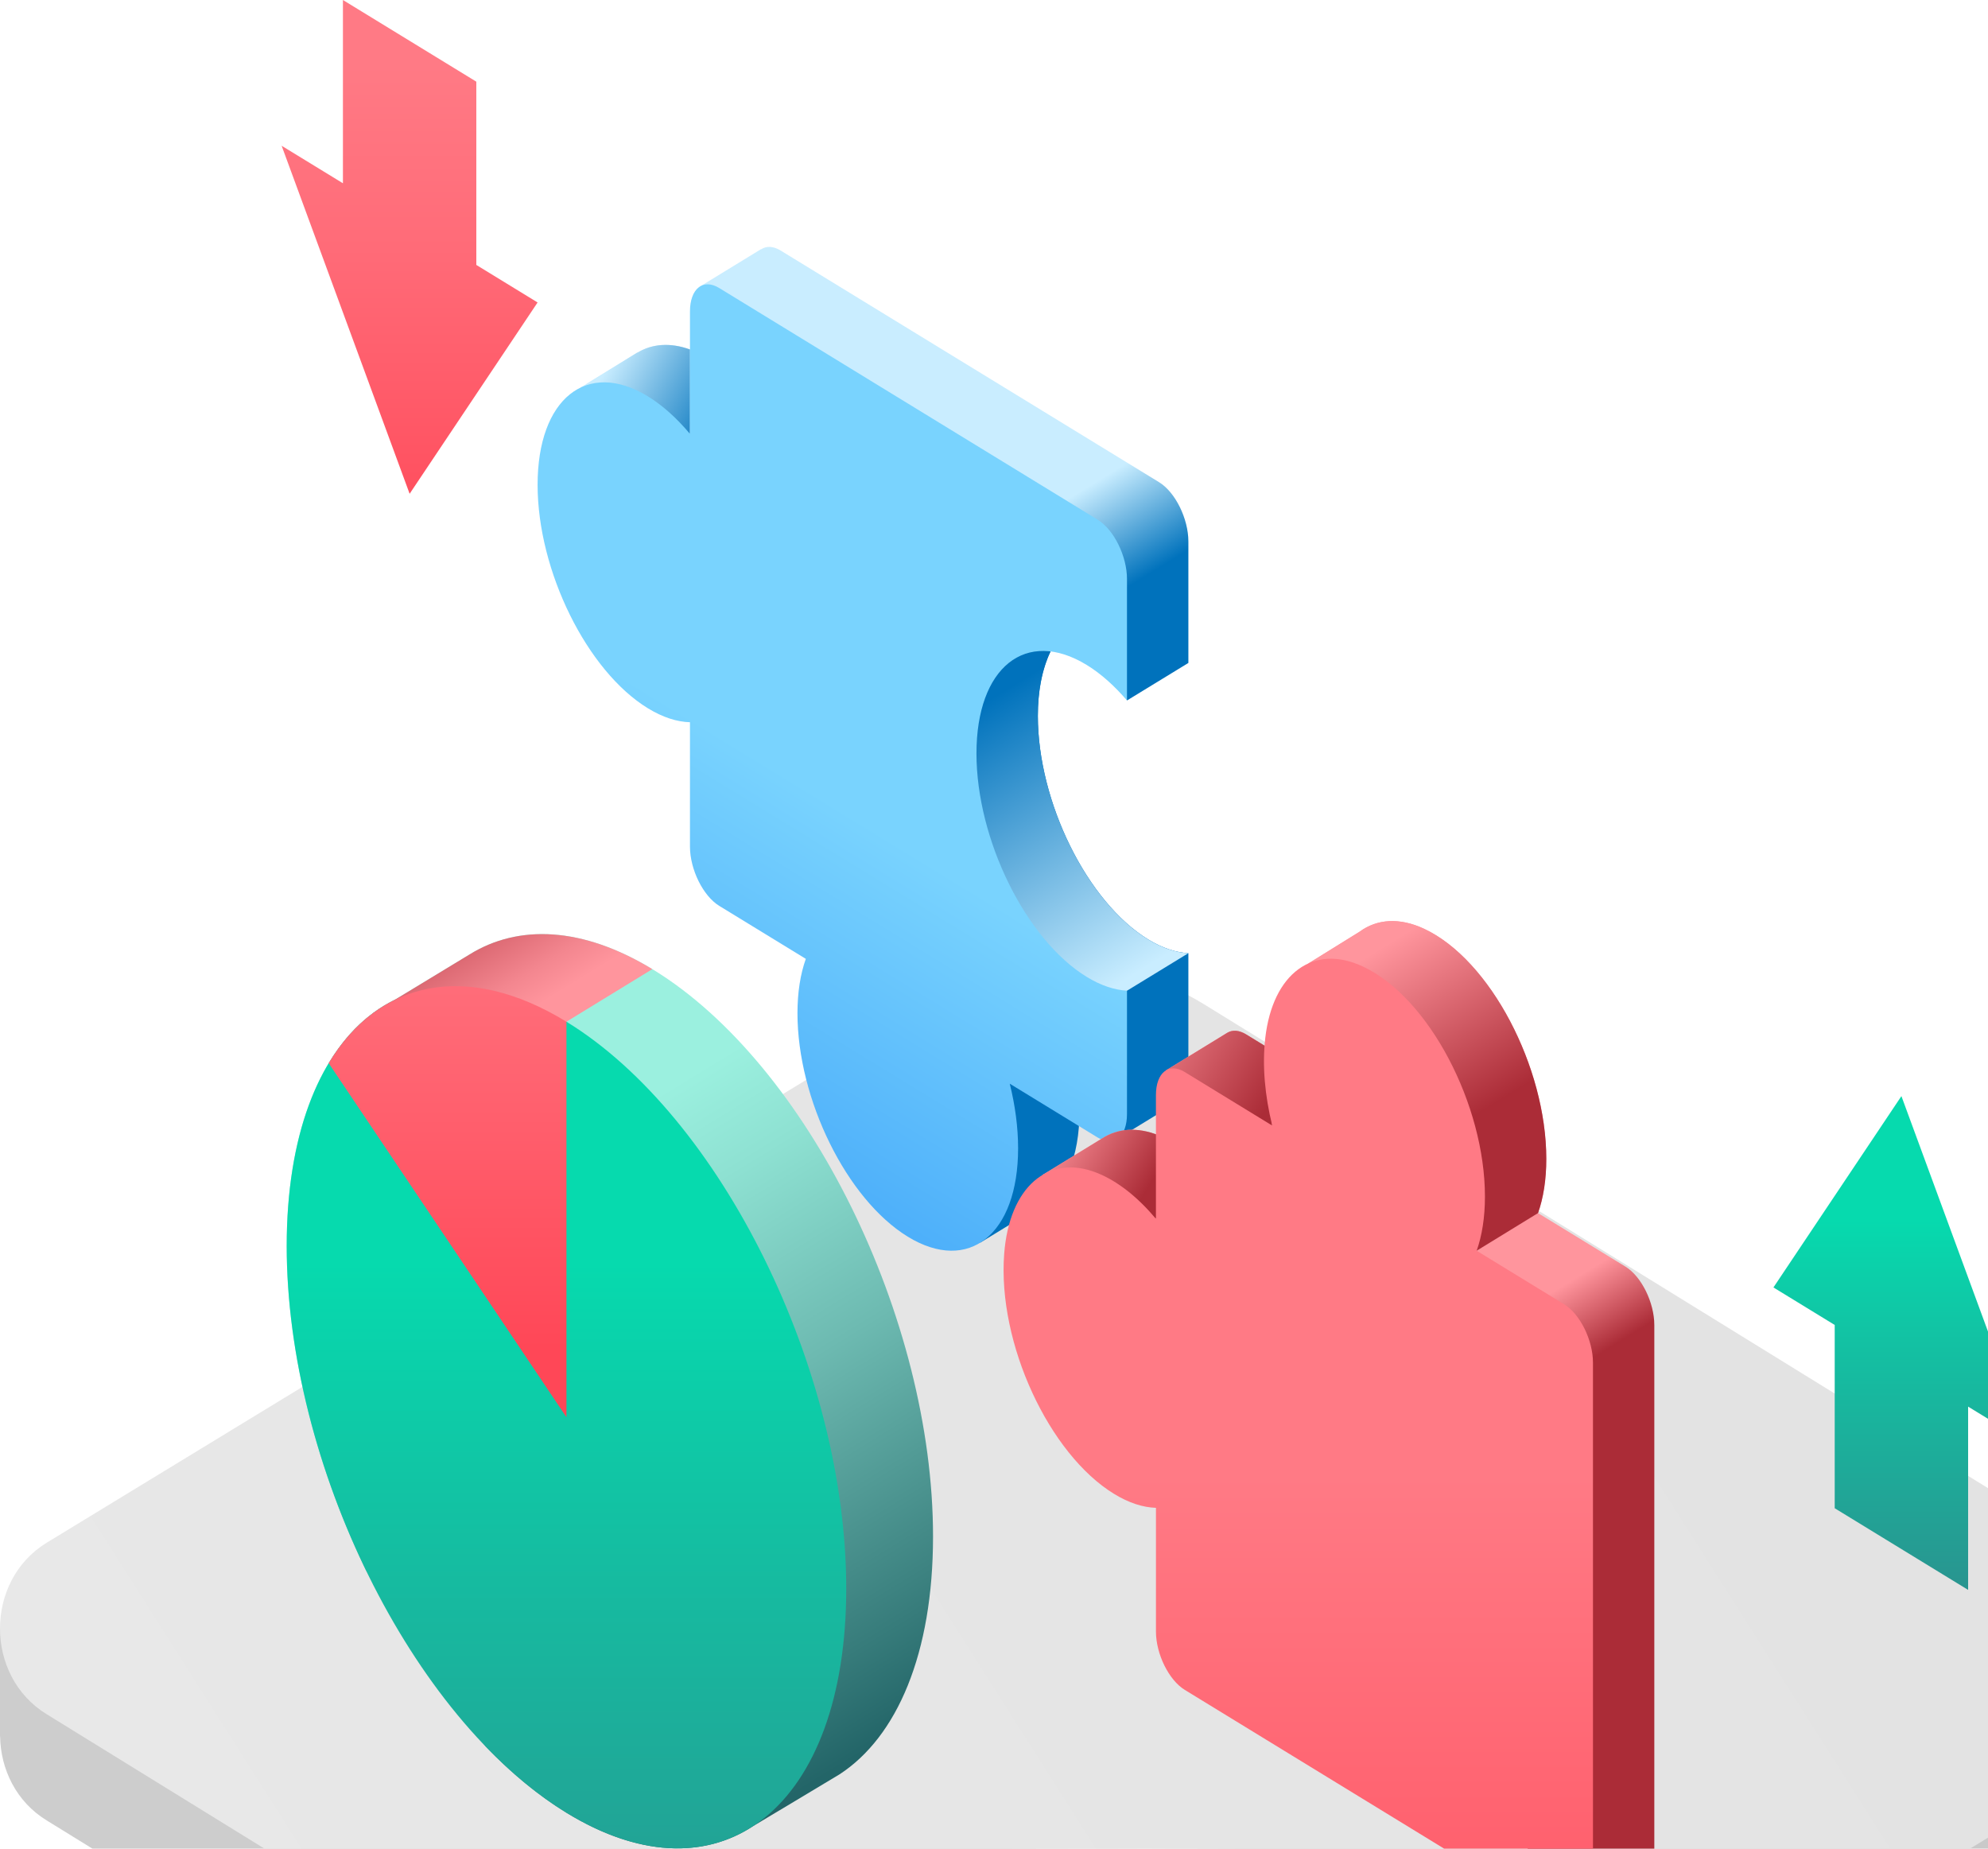 <svg width="228" height="212" viewBox="0 0 228 212" fill="none" xmlns="http://www.w3.org/2000/svg">
<path d="M250 190.764V202.942C250 206.766 248.215 210.591 244.645 212.776L143.259 274.554C133.575 280.482 121.644 280.482 111.958 274.554L5.355 208.763C1.848 206.616 0.072 202.885 0.011 199.128L7.04604e-06 199.124V186.779L250 190.764Z" fill="url(#paint0_linear_2039_1773)"/>
<path d="M244.645 200.598L143.259 262.376C133.575 268.304 121.644 268.304 111.958 262.376L5.355 196.584C-1.785 192.215 -1.785 181.286 5.355 176.916L106.741 115.138C116.425 109.21 128.356 109.21 138.042 115.138L244.645 180.93C251.785 185.301 251.785 196.226 244.645 200.598Z" fill="url(#paint1_linear_2039_1773)"/>
<path d="M66.576 44.45L73.08 40.438L73.099 40.446C75.315 39.102 78.194 39.22 81.349 41.151C83.057 42.197 80.23 32.887 80.23 32.887L87.28 28.576L87.295 28.59C87.888 28.199 88.667 28.203 89.53 28.731L132.935 55.299C134.79 56.434 136.293 59.479 136.293 62.1V76.025L129.254 80.328C129.254 80.328 127.662 74.944 123.419 71.264C120.736 72.9 119.03 76.693 119.03 82.101C119.03 91.978 124.695 103.455 131.683 107.731C133.311 108.728 134.862 109.226 136.293 109.31V123.458C136.293 124.785 135.906 125.745 135.286 126.226L135.288 126.228L128.16 130.59L123.794 127C123.795 127.125 123.806 127.253 123.806 127.378C123.806 132.793 122.097 136.588 119.408 138.223L119.41 138.232L119.235 138.34C119.22 138.348 119.207 138.358 119.192 138.365L112.404 142.52L66.576 44.45Z" fill="url(#paint2_linear_2039_1773)"/>
<path d="M104.391 86.559C100.604 59.973 120.468 74.711 120.468 74.711L120.48 74.736C119.563 76.646 119.028 79.118 119.028 82.103C119.028 91.98 124.693 103.457 131.681 107.733C133.309 108.73 134.86 109.228 136.291 109.312L129.252 113.615C126.344 115.393 108.179 113.144 104.391 86.559Z" fill="url(#paint3_linear_2039_1773)"/>
<path d="M73.08 40.438L73.099 40.446C74.782 39.425 76.852 39.253 79.133 40.076V49.76C79.133 49.76 72.315 47.535 67.262 44.029L73.08 40.438Z" fill="url(#paint4_linear_2039_1773)"/>
<path d="M74.308 45.455C76.016 46.501 77.644 47.981 79.131 49.758V35.724C79.131 33.102 80.634 31.898 82.489 33.032L125.894 59.6C127.749 60.736 129.252 63.78 129.252 66.402V80.326C127.823 78.659 126.27 77.259 124.642 76.261C117.654 71.984 111.989 76.523 111.989 86.403C111.989 96.28 117.654 107.756 124.642 112.032C126.27 113.029 127.821 113.528 129.252 113.612V127.759C129.252 130.381 127.749 131.585 125.894 130.451L115.808 124.277C116.422 126.754 116.765 129.265 116.765 131.679C116.765 141.556 111.1 146.098 104.113 141.82C97.126 137.543 91.46 126.068 91.46 116.191C91.46 113.776 91.803 111.686 92.418 109.96L82.489 103.883C80.634 102.747 79.131 99.703 79.131 97.082V82.825C77.644 82.782 76.018 82.272 74.308 81.225C67.321 76.948 61.656 65.473 61.656 55.596C61.656 45.719 67.321 41.179 74.308 45.455Z" fill="url(#paint5_linear_2039_1773)"/>
<path d="M119.54 134.758L126.4 130.55L126.402 130.552C128.179 129.404 130.4 129.215 132.843 130.183C133.846 130.579 134.827 131.143 135.781 131.831L133.712 122.755L140.775 118.423L140.776 118.425C141.354 118.086 142.097 118.123 142.914 118.622L151.952 124.155L150.071 110.479L155.931 106.846C157.912 105.39 160.496 105.192 163.326 106.514C170.926 110.063 177.34 122.388 177.34 132.906C177.34 135.311 176.999 137.393 176.392 139.115L186.426 145.256C188.251 146.373 189.73 149.37 189.73 151.951V213.459C189.73 214.911 189.26 215.922 188.524 216.329L181.467 220.659L119.54 134.758Z" fill="url(#paint6_linear_2039_1773)"/>
<path d="M126.403 130.548L126.404 130.55C128.182 129.403 130.402 129.213 132.846 130.181C133.462 130.425 134.067 130.75 134.666 131.11L132.573 139.769L122.148 138.371L119.542 134.756L126.403 130.548Z" fill="url(#paint7_linear_2039_1773)"/>
<path d="M145.91 129.08L134.475 126.085L133.715 122.753L140.778 118.42L140.78 118.422C141.357 118.084 142.1 118.121 142.917 118.62L145.112 119.963L145.91 129.08Z" fill="url(#paint8_linear_2039_1773)"/>
<path d="M177.344 132.902C177.344 135.307 177.003 137.389 176.396 139.112L169.357 143.43L150.075 110.475L155.935 106.842C157.916 105.386 160.5 105.188 163.33 106.51C170.93 110.059 177.344 122.384 177.344 132.902Z" fill="url(#paint9_linear_2039_1773)"/>
<path d="M125.806 134.502C128.224 135.46 130.529 137.337 132.572 139.771V125.588C132.572 123.008 134.051 121.823 135.877 122.939L145.911 129.08C145.073 125.68 144.743 122.22 145.112 119.029C145.971 111.609 150.635 108.19 156.291 110.831C163.893 114.38 170.305 126.705 170.305 137.223C170.305 139.628 169.964 141.71 169.357 143.433L179.391 149.574C181.216 150.69 182.695 153.687 182.695 156.268V217.776C182.695 220.357 181.216 221.541 179.391 220.425L135.879 193.792C134.053 192.676 132.574 189.679 132.574 187.098V172.916C131.091 172.869 129.472 172.359 127.77 171.316C120.329 166.763 114.387 154.059 115.167 143.792C115.748 136.15 120.185 132.275 125.806 134.502Z" fill="url(#paint10_linear_2039_1773)"/>
<path d="M32.88 142.888C32.88 129.966 36.703 120.646 42.836 116.14L42.838 116.138C43.607 115.573 44.413 115.086 45.252 114.673L53.844 109.461C59.481 105.961 66.854 106.264 74.922 111.203C92.644 122.05 107.008 151.15 107.008 176.201C107.008 189.65 102.866 199.195 96.288 203.475C95.947 203.697 86.398 209.4 86.398 209.4C80.716 213.135 73.205 212.928 64.967 207.885C61.742 205.911 58.627 203.33 55.691 200.28L41.984 180.105C36.35 168.484 32.88 155.197 32.88 142.888Z" fill="url(#paint11_linear_2039_1773)"/>
<path d="M97.053 182.168C97.053 207.219 82.687 218.732 64.967 207.885C47.247 197.038 32.881 167.938 32.881 142.888C32.881 117.837 47.247 106.323 64.967 117.17C82.687 128.017 97.053 157.117 97.053 182.168Z" fill="url(#paint12_linear_2039_1773)"/>
<path d="M64.965 117.17L37.702 121.929V121.923C39.144 119.528 40.868 117.584 42.834 116.14L42.836 116.138C43.605 115.573 44.41 115.086 45.249 114.673L53.843 109.461C59.457 105.977 66.789 106.264 74.814 111.14L64.965 117.17Z" fill="url(#paint13_linear_2039_1773)"/>
<path d="M37.701 121.929C43.363 112.523 53.454 110.124 64.965 117.17V162.527L37.701 121.929Z" fill="url(#paint14_linear_2039_1773)"/>
<path d="M203.392 147.642L218.069 125.7L232.748 165.61L225.72 161.309V182.326L210.419 172.961V151.944L203.392 147.642Z" fill="url(#paint15_linear_2039_1773)"/>
<path d="M61.656 34.686L46.979 56.626L32.3 16.716L39.33 21.017V0L54.628 9.365V30.382L61.656 34.686Z" fill="url(#paint16_linear_2039_1773)"/>
<defs>
<linearGradient id="paint0_linear_2039_1773" x1="143.745" y1="232.891" x2="115.603" y2="232.891" gradientUnits="userSpaceOnUse">
<stop stop-color="#C9C9C9"/>
<stop offset="0.436" stop-color="#E3E3E3"/>
<stop offset="1" stop-color="#CDCDCD"/>
</linearGradient>
<linearGradient id="paint1_linear_2039_1773" x1="193.706" y1="139.739" x2="31.35" y2="242.795" gradientUnits="userSpaceOnUse">
<stop stop-color="#E3E3E3"/>
<stop offset="1" stop-color="#E8E8E8"/>
</linearGradient>
<linearGradient id="paint2_linear_2039_1773" x1="111.755" y1="78.105" x2="105.378" y2="67.687" gradientUnits="userSpaceOnUse">
<stop stop-color="#0072BC"/>
<stop offset="1" stop-color="#C9EDFF"/>
</linearGradient>
<linearGradient id="paint3_linear_2039_1773" x1="111.22" y1="81.615" x2="129.785" y2="111.944" gradientUnits="userSpaceOnUse">
<stop stop-color="#0072BC"/>
<stop offset="1" stop-color="#C9EDFF"/>
</linearGradient>
<linearGradient id="paint4_linear_2039_1773" x1="83.169" y1="48.185" x2="70.157" y2="41.099" gradientUnits="userSpaceOnUse">
<stop stop-color="#0072BC"/>
<stop offset="1" stop-color="#C9EDFF"/>
</linearGradient>
<linearGradient id="paint5_linear_2039_1773" x1="95.454" y1="167.205" x2="128.9" y2="112.566" gradientUnits="userSpaceOnUse">
<stop stop-color="#2F97F7"/>
<stop offset="1" stop-color="#79D3FE"/>
</linearGradient>
<linearGradient id="paint6_linear_2039_1773" x1="167.621" y1="164.957" x2="162.986" y2="157.385" gradientUnits="userSpaceOnUse">
<stop stop-color="#AB2C37"/>
<stop offset="1" stop-color="#FF959D"/>
</linearGradient>
<linearGradient id="paint7_linear_2039_1773" x1="131.369" y1="136.732" x2="120.016" y2="129.942" gradientUnits="userSpaceOnUse">
<stop stop-color="#AB2C37"/>
<stop offset="1" stop-color="#FF959D"/>
</linearGradient>
<linearGradient id="paint8_linear_2039_1773" x1="145.39" y1="126.791" x2="128.382" y2="116.61" gradientUnits="userSpaceOnUse">
<stop stop-color="#AB2C37"/>
<stop offset="1" stop-color="#FF959D"/>
</linearGradient>
<linearGradient id="paint9_linear_2039_1773" x1="169.298" y1="127.861" x2="157.804" y2="109.083" gradientUnits="userSpaceOnUse">
<stop stop-color="#AB2C37"/>
<stop offset="1" stop-color="#FF959D"/>
</linearGradient>
<linearGradient id="paint10_linear_2039_1773" x1="148.895" y1="256.454" x2="148.895" y2="169.279" gradientUnits="userSpaceOnUse">
<stop stop-color="#FF4757"/>
<stop offset="1" stop-color="#FF7A85"/>
</linearGradient>
<linearGradient id="paint11_linear_2039_1773" x1="94.159" y1="203.9" x2="52.815" y2="136.355" gradientUnits="userSpaceOnUse">
<stop stop-color="#236568"/>
<stop offset="0.134" stop-color="#377C7B"/>
<stop offset="0.528" stop-color="#6DBAB1"/>
<stop offset="0.818" stop-color="#8EE1D2"/>
<stop offset="0.968" stop-color="#9BF0DF"/>
</linearGradient>
<linearGradient id="paint12_linear_2039_1773" x1="64.966" y1="259.637" x2="64.966" y2="144.82" gradientUnits="userSpaceOnUse">
<stop offset="0.032" stop-color="#2F878A"/>
<stop offset="0.263" stop-color="#289690"/>
<stop offset="0.704" stop-color="#15BDA1"/>
<stop offset="1" stop-color="#06DAAE"/>
</linearGradient>
<linearGradient id="paint13_linear_2039_1773" x1="57.408" y1="118.647" x2="47.019" y2="101.674" gradientUnits="userSpaceOnUse">
<stop offset="0.032" stop-color="#FF959D"/>
<stop offset="0.222" stop-color="#F3868F"/>
<stop offset="0.587" stop-color="#D45F69"/>
<stop offset="1" stop-color="#AB2C37"/>
</linearGradient>
<linearGradient id="paint14_linear_2039_1773" x1="51.334" y1="154.655" x2="51.334" y2="92.658" gradientUnits="userSpaceOnUse">
<stop stop-color="#FF4757"/>
<stop offset="0.642" stop-color="#FF6B78"/>
<stop offset="1" stop-color="#FF7A85"/>
</linearGradient>
<linearGradient id="paint15_linear_2039_1773" x1="218.07" y1="196.097" x2="218.07" y2="139.82" gradientUnits="userSpaceOnUse">
<stop offset="0.032" stop-color="#2F878A"/>
<stop offset="0.263" stop-color="#289690"/>
<stop offset="0.704" stop-color="#15BDA1"/>
<stop offset="1" stop-color="#06DAAE"/>
</linearGradient>
<linearGradient id="paint16_linear_2039_1773" x1="46.978" y1="66.264" x2="46.978" y2="7.336" gradientUnits="userSpaceOnUse">
<stop stop-color="#FF4757"/>
<stop offset="0.642" stop-color="#FF6B78"/>
<stop offset="1" stop-color="#FF7A85"/>
</linearGradient>
</defs>
</svg>
